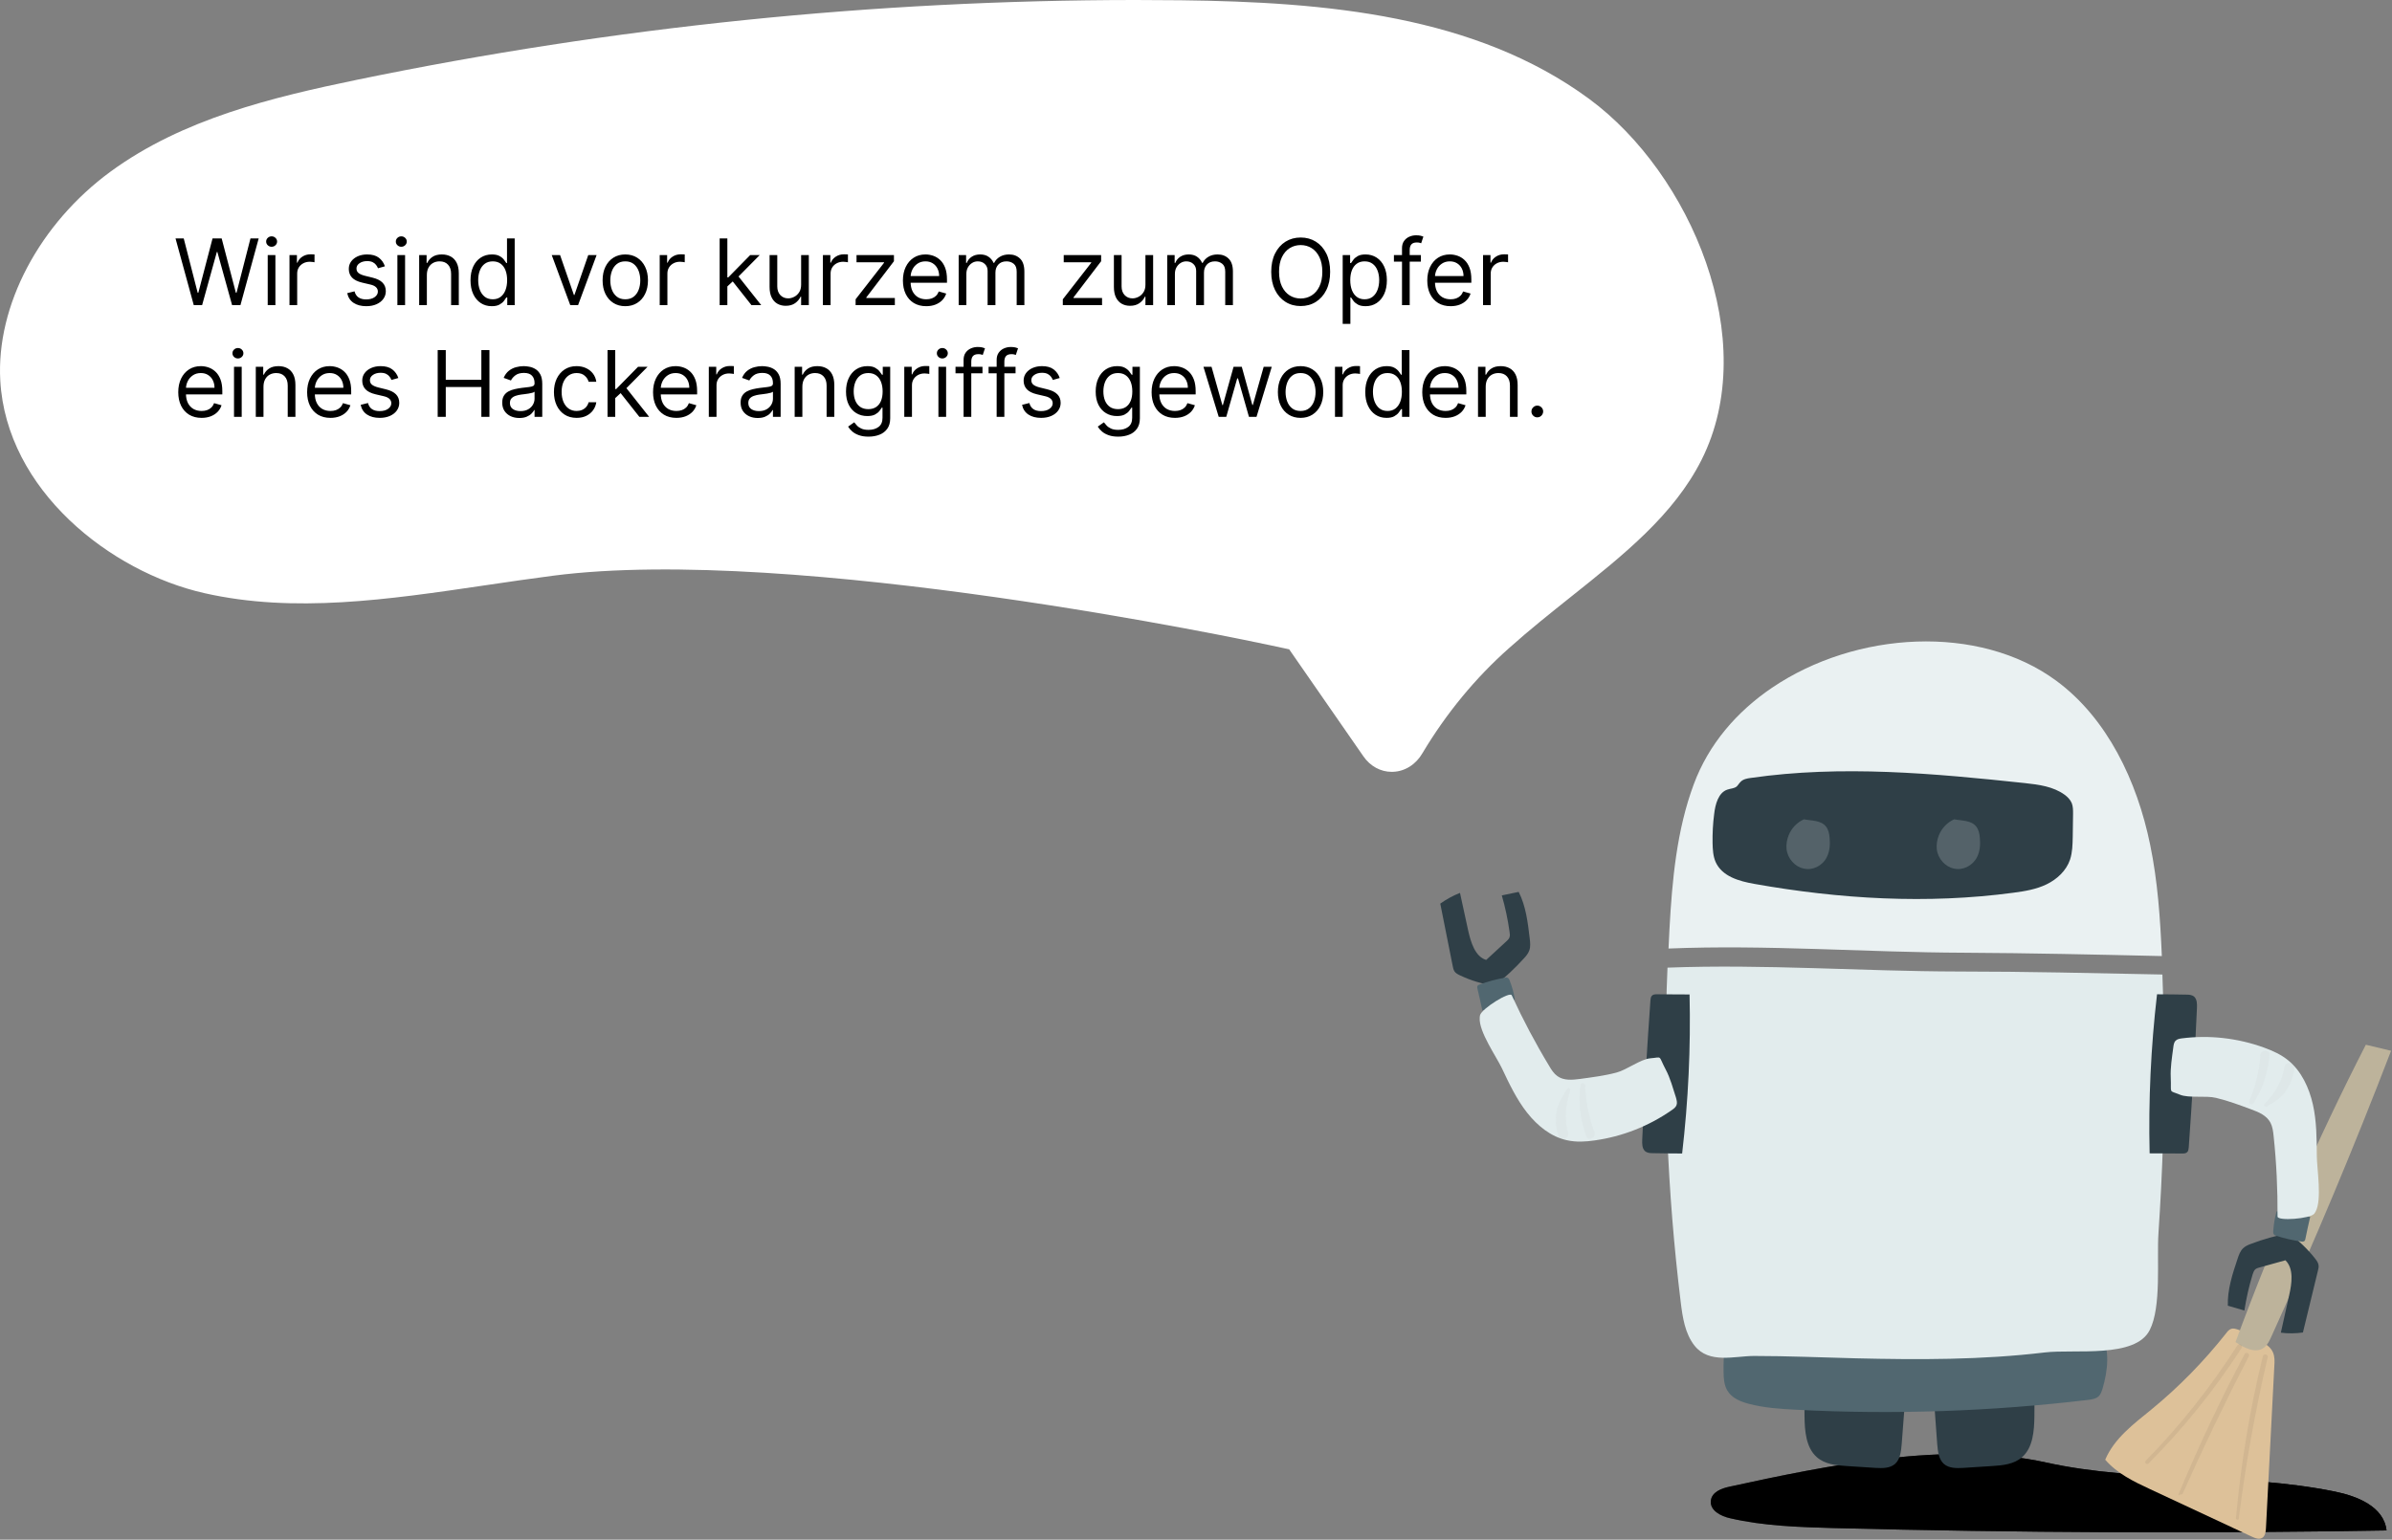 <svg width="1199" height="772" viewBox="0 0 1199 772" fill="none" xmlns="http://www.w3.org/2000/svg">
<rect x="0" y="0" width="1199" height="772" fill="#808080" stroke="none"/>
<path d="M697.596 387C697.845 387 698.094 386.994 698.346 386.983C701.281 386.864 704.147 385.952 706.7 384.325C709.254 382.698 711.418 380.404 713.01 377.638C724.934 357.669 739.566 339.908 756.379 324.997C766.558 315.881 777.194 307.405 787.478 299.207C814.013 278.066 839.001 258.155 852.872 230.643C883.116 170.652 847.5 87.092 796.619 49.619C739.549 7.59 664.483 0.997 591.865 0.133C584.318 0.044 576.767 -0 569.211 3.68211e-06C438.368 0.056 307.801 13.434 179.119 39.968C136.33 48.814 91.54 59.651 55.547 85.949C19.768 112.092 -1.979 153.261 0.142 190.835C3.24 245.687 55.132 286.673 102.385 297.389C147.424 307.594 194.212 300.697 243.746 293.393C254.682 291.782 265.988 290.115 277.169 288.666C398.685 272.928 626.961 321.438 636.618 323.511L646.2 325.566L683.376 379.173C685.048 381.617 687.202 383.595 689.668 384.952C692.135 386.31 694.848 387.011 697.596 387Z" fill="white"/>
<path d="M97.128 153L87.98 119.545H92.097L99.088 146.793H99.415L106.537 119.545H111.111L118.233 146.793H118.56L125.551 119.545H129.668L120.52 153H116.338L108.955 126.341H108.693L101.31 153H97.128ZM134.192 153V127.909H138.048V153H134.192ZM136.153 123.727C135.401 123.727 134.753 123.471 134.209 122.96C133.675 122.448 133.408 121.832 133.408 121.114C133.408 120.395 133.675 119.78 134.209 119.268C134.753 118.756 135.401 118.5 136.153 118.5C136.904 118.5 137.547 118.756 138.08 119.268C138.625 119.78 138.897 120.395 138.897 121.114C138.897 121.832 138.625 122.448 138.08 122.96C137.547 123.471 136.904 123.727 136.153 123.727ZM145.108 153V127.909H148.833V131.699H149.094C149.552 130.457 150.379 129.45 151.577 128.677C152.775 127.904 154.126 127.517 155.628 127.517C155.912 127.517 156.265 127.522 156.69 127.533C157.115 127.544 157.436 127.561 157.654 127.582V131.503C157.523 131.47 157.224 131.421 156.756 131.356C156.298 131.28 155.814 131.241 155.302 131.241C154.082 131.241 152.993 131.497 152.035 132.009C151.087 132.51 150.336 133.207 149.78 134.1C149.236 134.982 148.964 135.99 148.964 137.122V153H145.108ZM192.934 133.528L189.471 134.509C189.253 133.931 188.932 133.371 188.507 132.826C188.093 132.271 187.527 131.813 186.808 131.454C186.089 131.094 185.169 130.915 184.048 130.915C182.512 130.915 181.232 131.269 180.209 131.977C179.196 132.674 178.69 133.561 178.69 134.639C178.69 135.598 179.038 136.354 179.735 136.91C180.432 137.465 181.521 137.928 183.002 138.298L186.727 139.213C188.97 139.758 190.642 140.591 191.741 141.712C192.841 142.823 193.391 144.255 193.391 146.009C193.391 147.446 192.978 148.731 192.15 149.864C191.333 150.996 190.19 151.889 188.719 152.543C187.249 153.196 185.54 153.523 183.59 153.523C181.031 153.523 178.913 152.967 177.236 151.857C175.559 150.746 174.497 149.123 174.05 146.989L177.71 146.074C178.058 147.424 178.717 148.437 179.686 149.112C180.666 149.787 181.946 150.125 183.525 150.125C185.322 150.125 186.748 149.744 187.805 148.982C188.872 148.208 189.406 147.283 189.406 146.205C189.406 145.333 189.101 144.604 188.491 144.016C187.881 143.417 186.944 142.97 185.681 142.676L181.499 141.696C179.201 141.152 177.513 140.308 176.435 139.164C175.368 138.01 174.835 136.567 174.835 134.835C174.835 133.42 175.232 132.167 176.027 131.078C176.833 129.989 177.927 129.134 179.31 128.513C180.704 127.893 182.283 127.582 184.048 127.582C186.531 127.582 188.48 128.127 189.896 129.216C191.322 130.305 192.335 131.742 192.934 133.528ZM199.194 153V127.909H203.05V153H199.194ZM201.155 123.727C200.403 123.727 199.755 123.471 199.211 122.96C198.677 122.448 198.41 121.832 198.41 121.114C198.41 120.395 198.677 119.78 199.211 119.268C199.755 118.756 200.403 118.5 201.155 118.5C201.906 118.5 202.549 118.756 203.082 119.268C203.627 119.78 203.899 120.395 203.899 121.114C203.899 121.832 203.627 122.448 203.082 122.96C202.549 123.471 201.906 123.727 201.155 123.727ZM213.966 137.906V153H210.11V127.909H213.835V131.83H214.162C214.75 130.555 215.643 129.532 216.841 128.759C218.038 127.974 219.585 127.582 221.48 127.582C223.179 127.582 224.665 127.931 225.939 128.628C227.213 129.314 228.204 130.359 228.912 131.764C229.62 133.158 229.974 134.922 229.974 137.057V153H226.119V137.318C226.119 135.347 225.607 133.812 224.583 132.712C223.56 131.601 222.155 131.045 220.369 131.045C219.138 131.045 218.038 131.312 217.069 131.846C216.111 132.379 215.354 133.158 214.799 134.182C214.243 135.205 213.966 136.447 213.966 137.906ZM246.493 153.523C244.402 153.523 242.556 152.995 240.955 151.938C239.355 150.871 238.102 149.368 237.198 147.43C236.294 145.48 235.843 143.177 235.843 140.52C235.843 137.884 236.294 135.598 237.198 133.659C238.102 131.721 239.36 130.223 240.972 129.167C242.584 128.111 244.446 127.582 246.558 127.582C248.192 127.582 249.482 127.855 250.43 128.399C251.388 128.933 252.118 129.543 252.619 130.229C253.131 130.904 253.528 131.459 253.811 131.895H254.138V119.545H257.993V153H254.269V149.145H253.811C253.528 149.602 253.125 150.179 252.602 150.876C252.08 151.562 251.334 152.178 250.365 152.722C249.395 153.256 248.105 153.523 246.493 153.523ZM247.016 150.06C248.562 150.06 249.869 149.657 250.936 148.851C252.003 148.034 252.815 146.907 253.37 145.469C253.926 144.021 254.203 142.349 254.203 140.455C254.203 138.581 253.931 136.942 253.387 135.538C252.842 134.122 252.036 133.022 250.969 132.238C249.902 131.443 248.584 131.045 247.016 131.045C245.382 131.045 244.021 131.465 242.932 132.303C241.854 133.131 241.043 134.258 240.498 135.685C239.964 137.1 239.698 138.69 239.698 140.455C239.698 142.241 239.97 143.863 240.514 145.322C241.07 146.771 241.887 147.925 242.965 148.786C244.054 149.635 245.404 150.06 247.016 150.06ZM299.044 127.909L289.765 153H285.845L276.566 127.909H280.748L287.674 147.903H287.936L294.862 127.909H299.044ZM313.427 153.523C311.162 153.523 309.174 152.984 307.464 151.906C305.765 150.827 304.437 149.319 303.479 147.381C302.531 145.442 302.057 143.177 302.057 140.585C302.057 137.972 302.531 135.69 303.479 133.741C304.437 131.791 305.765 130.278 307.464 129.2C309.174 128.121 311.162 127.582 313.427 127.582C315.692 127.582 317.674 128.121 319.373 129.2C321.082 130.278 322.411 131.791 323.358 133.741C324.317 135.69 324.796 137.972 324.796 140.585C324.796 143.177 324.317 145.442 323.358 147.381C322.411 149.319 321.082 150.827 319.373 151.906C317.674 152.984 315.692 153.523 313.427 153.523ZM313.427 150.06C315.147 150.06 316.563 149.619 317.674 148.737C318.785 147.854 319.607 146.695 320.14 145.257C320.674 143.82 320.941 142.262 320.941 140.585C320.941 138.908 320.674 137.345 320.14 135.897C319.607 134.449 318.785 133.278 317.674 132.385C316.563 131.492 315.147 131.045 313.427 131.045C311.706 131.045 310.29 131.492 309.18 132.385C308.069 133.278 307.247 134.449 306.713 135.897C306.179 137.345 305.912 138.908 305.912 140.585C305.912 142.262 306.179 143.82 306.713 145.257C307.247 146.695 308.069 147.854 309.18 148.737C310.29 149.619 311.706 150.06 313.427 150.06ZM330.681 153V127.909H334.405V131.699H334.667C335.124 130.457 335.952 129.45 337.15 128.677C338.347 127.904 339.698 127.517 341.201 127.517C341.484 127.517 341.838 127.522 342.262 127.533C342.687 127.544 343.008 127.561 343.226 127.582V131.503C343.096 131.47 342.796 131.421 342.328 131.356C341.87 131.28 341.386 131.241 340.874 131.241C339.654 131.241 338.565 131.497 337.607 132.009C336.659 132.51 335.908 133.207 335.353 134.1C334.808 134.982 334.536 135.99 334.536 137.122V153H330.681ZM364.327 143.852L364.262 139.082H365.046L376.023 127.909H380.793L369.097 139.736H368.77L364.327 143.852ZM360.733 153V119.545H364.589V153H360.733ZM376.677 153L366.876 140.585L369.62 137.906L381.577 153H376.677ZM401.567 142.741V127.909H405.423V153H401.567V148.753H401.306C400.718 150.027 399.803 151.111 398.562 152.004C397.32 152.886 395.752 153.327 393.857 153.327C392.289 153.327 390.895 152.984 389.675 152.298C388.456 151.601 387.497 150.555 386.8 149.161C386.103 147.756 385.755 145.987 385.755 143.852V127.909H389.61V143.591C389.61 145.42 390.122 146.88 391.146 147.969C392.18 149.058 393.498 149.602 395.099 149.602C396.057 149.602 397.032 149.357 398.023 148.867C399.025 148.377 399.863 147.626 400.538 146.613C401.224 145.6 401.567 144.31 401.567 142.741ZM412.483 153V127.909H416.208V131.699H416.469C416.927 130.457 417.754 129.45 418.952 128.677C420.15 127.904 421.501 127.517 423.003 127.517C423.287 127.517 423.64 127.522 424.065 127.533C424.49 127.544 424.811 127.561 425.029 127.582V131.503C424.898 131.47 424.599 131.421 424.131 131.356C423.673 131.28 423.189 131.241 422.677 131.241C421.457 131.241 420.368 131.497 419.41 132.009C418.462 132.51 417.711 133.207 417.155 134.1C416.611 134.982 416.339 135.99 416.339 137.122V153H412.483ZM428.88 153V150.06L443.124 131.764V131.503H429.337V127.909H448.09V130.98L434.238 149.145V149.406H448.548V153H428.88ZM464.287 153.523C461.869 153.523 459.783 152.989 458.03 151.922C456.288 150.844 454.943 149.341 453.995 147.413C453.059 145.475 452.591 143.221 452.591 140.651C452.591 138.08 453.059 135.815 453.995 133.855C454.943 131.884 456.261 130.348 457.949 129.249C459.647 128.138 461.629 127.582 463.895 127.582C465.201 127.582 466.492 127.8 467.766 128.236C469.04 128.671 470.2 129.379 471.245 130.359C472.291 131.329 473.124 132.614 473.745 134.214C474.365 135.815 474.676 137.786 474.676 140.128V141.761H455.335V138.429H470.755C470.755 137.013 470.472 135.75 469.906 134.639C469.35 133.528 468.556 132.652 467.521 132.009C466.497 131.367 465.288 131.045 463.895 131.045C462.359 131.045 461.03 131.427 459.909 132.189C458.798 132.94 457.943 133.92 457.344 135.129C456.745 136.338 456.446 137.634 456.446 139.017V141.239C456.446 143.134 456.772 144.74 457.426 146.058C458.09 147.364 459.01 148.361 460.186 149.047C461.363 149.722 462.729 150.06 464.287 150.06C465.299 150.06 466.214 149.918 467.031 149.635C467.859 149.341 468.572 148.905 469.171 148.328C469.77 147.74 470.233 147.01 470.559 146.139L474.284 147.185C473.892 148.448 473.233 149.559 472.307 150.517C471.382 151.464 470.238 152.205 468.877 152.739C467.516 153.261 465.985 153.523 464.287 153.523ZM480.54 153V127.909H484.265V131.83H484.591C485.114 130.49 485.958 129.45 487.123 128.71C488.288 127.958 489.688 127.582 491.321 127.582C492.977 127.582 494.354 127.958 495.454 128.71C496.565 129.45 497.431 130.49 498.051 131.83H498.313C498.955 130.534 499.919 129.504 501.204 128.742C502.489 127.969 504.03 127.582 505.827 127.582C508.07 127.582 509.905 128.285 511.332 129.69C512.759 131.084 513.472 133.256 513.472 136.207V153H509.617V136.207C509.617 134.356 509.11 133.033 508.098 132.238C507.085 131.443 505.892 131.045 504.52 131.045C502.756 131.045 501.389 131.579 500.42 132.646C499.451 133.703 498.966 135.042 498.966 136.665V153H495.046V135.815C495.046 134.389 494.583 133.24 493.657 132.369C492.732 131.487 491.539 131.045 490.08 131.045C489.078 131.045 488.141 131.312 487.27 131.846C486.41 132.379 485.713 133.12 485.179 134.067C484.657 135.004 484.395 136.088 484.395 137.318V153H480.54ZM532.739 153V150.06L546.984 131.764V131.503H533.197V127.909H551.95V130.98L538.097 149.145V149.406H552.407V153H532.739ZM574.157 142.741V127.909H578.012V153H574.157V148.753H573.896C573.308 150.027 572.393 151.111 571.152 152.004C569.91 152.886 568.342 153.327 566.447 153.327C564.879 153.327 563.485 152.984 562.265 152.298C561.046 151.601 560.087 150.555 559.39 149.161C558.693 147.756 558.345 145.987 558.345 143.852V127.909H562.2V143.591C562.2 145.42 562.712 146.88 563.735 147.969C564.77 149.058 566.088 149.602 567.689 149.602C568.647 149.602 569.622 149.357 570.613 148.867C571.614 148.377 572.453 147.626 573.128 146.613C573.814 145.6 574.157 144.31 574.157 142.741ZM585.073 153V127.909H588.798V131.83H589.124C589.647 130.49 590.491 129.45 591.656 128.71C592.822 127.958 594.221 127.582 595.855 127.582C597.51 127.582 598.887 127.958 599.987 128.71C601.098 129.45 601.964 130.49 602.585 131.83H602.846C603.489 130.534 604.452 129.504 605.737 128.742C607.022 127.969 608.563 127.582 610.36 127.582C612.604 127.582 614.439 128.285 615.865 129.69C617.292 131.084 618.005 133.256 618.005 136.207V153H614.15V136.207C614.15 134.356 613.644 133.033 612.631 132.238C611.618 131.443 610.426 131.045 609.053 131.045C607.289 131.045 605.923 131.579 604.953 132.646C603.984 133.703 603.499 135.042 603.499 136.665V153H599.579V135.815C599.579 134.389 599.116 133.24 598.191 132.369C597.265 131.487 596.072 131.045 594.613 131.045C593.611 131.045 592.675 131.312 591.803 131.846C590.943 132.379 590.246 133.12 589.713 134.067C589.19 135.004 588.928 136.088 588.928 137.318V153H585.073ZM666.741 136.273C666.741 139.801 666.104 142.85 664.83 145.42C663.556 147.991 661.808 149.973 659.586 151.366C657.365 152.76 654.827 153.457 651.974 153.457C649.121 153.457 646.584 152.76 644.362 151.366C642.14 149.973 640.393 147.991 639.118 145.42C637.844 142.85 637.207 139.801 637.207 136.273C637.207 132.744 637.844 129.695 639.118 127.125C640.393 124.555 642.14 122.573 644.362 121.179C646.584 119.785 649.121 119.088 651.974 119.088C654.827 119.088 657.365 119.785 659.586 121.179C661.808 122.573 663.556 124.555 664.83 127.125C666.104 129.695 666.741 132.744 666.741 136.273ZM662.821 136.273C662.821 133.376 662.336 130.931 661.367 128.938C660.409 126.945 659.107 125.437 657.463 124.413C655.829 123.39 654 122.878 651.974 122.878C649.949 122.878 648.114 123.39 646.469 124.413C644.836 125.437 643.534 126.945 642.565 128.938C641.607 130.931 641.128 133.376 641.128 136.273C641.128 139.17 641.607 141.614 642.565 143.607C643.534 145.6 644.836 147.108 646.469 148.132C648.114 149.156 649.949 149.668 651.974 149.668C654 149.668 655.829 149.156 657.463 148.132C659.107 147.108 660.409 145.6 661.367 143.607C662.336 141.614 662.821 139.17 662.821 136.273ZM673.03 162.409V127.909H676.755V131.895H677.212C677.495 131.459 677.887 130.904 678.388 130.229C678.9 129.543 679.63 128.933 680.577 128.399C681.536 127.855 682.831 127.582 684.465 127.582C686.578 127.582 688.44 128.111 690.052 129.167C691.663 130.223 692.921 131.721 693.825 133.659C694.729 135.598 695.181 137.884 695.181 140.52C695.181 143.177 694.729 145.48 693.825 147.43C692.921 149.368 691.669 150.871 690.068 151.938C688.467 152.995 686.621 153.523 684.53 153.523C682.919 153.523 681.628 153.256 680.659 152.722C679.69 152.178 678.944 151.562 678.421 150.876C677.898 150.179 677.495 149.602 677.212 149.145H676.885V162.409H673.03ZM676.82 140.455C676.82 142.349 677.098 144.021 677.653 145.469C678.209 146.907 679.02 148.034 680.087 148.851C681.154 149.657 682.461 150.06 684.008 150.06C685.619 150.06 686.964 149.635 688.042 148.786C689.131 147.925 689.948 146.771 690.493 145.322C691.048 143.863 691.326 142.241 691.326 140.455C691.326 138.69 691.054 137.1 690.509 135.685C689.975 134.258 689.164 133.131 688.075 132.303C686.997 131.465 685.641 131.045 684.008 131.045C682.439 131.045 681.122 131.443 680.055 132.238C678.987 133.022 678.181 134.122 677.637 135.538C677.092 136.942 676.82 138.581 676.82 140.455ZM712.235 127.909V131.176H698.709V127.909H712.235ZM702.76 153V124.446C702.76 123.009 703.098 121.811 703.773 120.852C704.448 119.894 705.325 119.175 706.403 118.696C707.481 118.217 708.619 117.977 709.817 117.977C710.765 117.977 711.538 118.054 712.137 118.206C712.736 118.358 713.182 118.5 713.476 118.631L712.366 121.963C712.17 121.898 711.897 121.816 711.549 121.718C711.211 121.62 710.765 121.571 710.209 121.571C708.935 121.571 708.015 121.892 707.449 122.535C706.893 123.177 706.616 124.119 706.616 125.361V153H702.76ZM727.124 153.523C724.707 153.523 722.621 152.989 720.868 151.922C719.126 150.844 717.781 149.341 716.833 147.413C715.897 145.475 715.428 143.221 715.428 140.651C715.428 138.08 715.897 135.815 716.833 133.855C717.781 131.884 719.098 130.348 720.786 129.249C722.485 128.138 724.467 127.582 726.732 127.582C728.039 127.582 729.33 127.8 730.604 128.236C731.878 128.671 733.038 129.379 734.083 130.359C735.129 131.329 735.962 132.614 736.583 134.214C737.203 135.815 737.514 137.786 737.514 140.128V141.761H718.173V138.429H733.593C733.593 137.013 733.31 135.75 732.744 134.639C732.188 133.528 731.393 132.652 730.359 132.009C729.335 131.367 728.126 131.045 726.732 131.045C725.197 131.045 723.868 131.427 722.747 132.189C721.636 132.94 720.781 133.92 720.182 135.129C719.583 136.338 719.284 137.634 719.284 139.017V141.239C719.284 143.134 719.61 144.74 720.264 146.058C720.928 147.364 721.848 148.361 723.024 149.047C724.2 149.722 725.567 150.06 727.124 150.06C728.137 150.06 729.052 149.918 729.869 149.635C730.696 149.341 731.41 148.905 732.009 148.328C732.608 147.74 733.07 147.01 733.397 146.139L737.122 147.185C736.73 148.448 736.071 149.559 735.145 150.517C734.219 151.464 733.076 152.205 731.715 152.739C730.353 153.261 728.823 153.523 727.124 153.523ZM743.378 153V127.909H747.102V131.699H747.364C747.821 130.457 748.649 129.45 749.847 128.677C751.045 127.904 752.395 127.517 753.898 127.517C754.181 127.517 754.535 127.522 754.96 127.533C755.384 127.544 755.706 127.561 755.923 127.582V131.503C755.793 131.47 755.493 131.421 755.025 131.356C754.568 131.28 754.083 131.241 753.571 131.241C752.352 131.241 751.262 131.497 750.304 132.009C749.357 132.51 748.605 133.207 748.05 134.1C747.505 134.982 747.233 135.99 747.233 137.122V153H743.378ZM101.048 209.523C98.631 209.523 96.545 208.989 94.792 207.922C93.049 206.844 91.704 205.341 90.757 203.413C89.82 201.475 89.352 199.221 89.352 196.651C89.352 194.08 89.82 191.815 90.757 189.855C91.704 187.884 93.022 186.348 94.71 185.249C96.409 184.138 98.391 183.582 100.656 183.582C101.963 183.582 103.254 183.8 104.528 184.236C105.802 184.671 106.962 185.379 108.007 186.359C109.053 187.329 109.886 188.614 110.506 190.214C111.127 191.815 111.438 193.786 111.438 196.128V197.761H92.097V194.429H107.517C107.517 193.013 107.234 191.75 106.668 190.639C106.112 189.528 105.317 188.652 104.283 188.009C103.259 187.367 102.05 187.045 100.656 187.045C99.121 187.045 97.792 187.427 96.671 188.189C95.56 188.94 94.705 189.92 94.106 191.129C93.507 192.338 93.207 193.634 93.207 195.017V197.239C93.207 199.134 93.534 200.74 94.188 202.058C94.852 203.364 95.772 204.361 96.948 205.047C98.124 205.722 99.491 206.06 101.048 206.06C102.061 206.06 102.976 205.918 103.793 205.635C104.62 205.341 105.334 204.905 105.933 204.328C106.531 203.74 106.994 203.01 107.321 202.139L111.045 203.185C110.653 204.448 109.995 205.559 109.069 206.517C108.143 207.464 107 208.205 105.638 208.739C104.277 209.261 102.747 209.523 101.048 209.523ZM117.302 209V183.909H121.157V209H117.302ZM119.262 179.727C118.511 179.727 117.863 179.471 117.318 178.96C116.785 178.448 116.518 177.832 116.518 177.114C116.518 176.395 116.785 175.78 117.318 175.268C117.863 174.756 118.511 174.5 119.262 174.5C120.013 174.5 120.656 174.756 121.19 175.268C121.734 175.78 122.006 176.395 122.006 177.114C122.006 177.832 121.734 178.448 121.19 178.96C120.656 179.471 120.013 179.727 119.262 179.727ZM132.073 193.906V209H128.218V183.909H131.942V187.83H132.269C132.857 186.555 133.75 185.532 134.948 184.759C136.146 183.974 137.692 183.582 139.587 183.582C141.286 183.582 142.773 183.931 144.047 184.628C145.321 185.314 146.312 186.359 147.02 187.764C147.728 189.158 148.081 190.922 148.081 193.057V209H144.226V193.318C144.226 191.347 143.715 189.812 142.691 188.712C141.667 187.601 140.262 187.045 138.476 187.045C137.246 187.045 136.146 187.312 135.177 187.846C134.218 188.379 133.461 189.158 132.906 190.182C132.351 191.205 132.073 192.447 132.073 193.906ZM165.646 209.523C163.228 209.523 161.143 208.989 159.39 207.922C157.647 206.844 156.302 205.341 155.355 203.413C154.418 201.475 153.95 199.221 153.95 196.651C153.95 194.08 154.418 191.815 155.355 189.855C156.302 187.884 157.62 186.348 159.308 185.249C161.007 184.138 162.989 183.582 165.254 183.582C166.561 183.582 167.851 183.8 169.125 184.236C170.4 184.671 171.559 185.379 172.605 186.359C173.65 187.329 174.483 188.614 175.104 190.214C175.725 191.815 176.035 193.786 176.035 196.128V197.761H156.694V194.429H172.115C172.115 193.013 171.832 191.75 171.265 190.639C170.71 189.528 169.915 188.652 168.88 188.009C167.857 187.367 166.648 187.045 165.254 187.045C163.718 187.045 162.39 187.427 161.268 188.189C160.157 188.94 159.302 189.92 158.703 191.129C158.105 192.338 157.805 193.634 157.805 195.017V197.239C157.805 199.134 158.132 200.74 158.785 202.058C159.449 203.364 160.37 204.361 161.546 205.047C162.722 205.722 164.089 206.06 165.646 206.06C166.659 206.06 167.574 205.918 168.39 205.635C169.218 205.341 169.931 204.905 170.53 204.328C171.129 203.74 171.592 203.01 171.919 202.139L175.643 203.185C175.251 204.448 174.592 205.559 173.667 206.517C172.741 207.464 171.597 208.205 170.236 208.739C168.875 209.261 167.345 209.523 165.646 209.523ZM199.672 189.528L196.209 190.509C195.991 189.931 195.67 189.371 195.245 188.826C194.832 188.271 194.265 187.813 193.547 187.454C192.828 187.094 191.908 186.915 190.786 186.915C189.25 186.915 187.971 187.269 186.947 187.977C185.934 188.674 185.428 189.561 185.428 190.639C185.428 191.598 185.776 192.354 186.473 192.91C187.17 193.465 188.259 193.928 189.74 194.298L193.465 195.213C195.708 195.758 197.38 196.591 198.48 197.712C199.58 198.823 200.13 200.255 200.13 202.009C200.13 203.446 199.716 204.731 198.888 205.864C198.071 206.996 196.928 207.889 195.458 208.543C193.988 209.196 192.278 209.523 190.328 209.523C187.769 209.523 185.651 208.967 183.974 207.857C182.297 206.746 181.235 205.123 180.789 202.989L184.448 202.074C184.796 203.424 185.455 204.437 186.424 205.112C187.404 205.787 188.684 206.125 190.263 206.125C192.06 206.125 193.487 205.744 194.543 204.982C195.61 204.208 196.144 203.283 196.144 202.205C196.144 201.333 195.839 200.604 195.229 200.016C194.619 199.417 193.683 198.97 192.419 198.676L188.238 197.696C185.94 197.152 184.252 196.308 183.174 195.164C182.106 194.01 181.573 192.567 181.573 190.835C181.573 189.42 181.97 188.167 182.765 187.078C183.571 185.989 184.666 185.134 186.049 184.513C187.443 183.893 189.022 183.582 190.786 183.582C193.269 183.582 195.218 184.127 196.634 185.216C198.06 186.305 199.073 187.742 199.672 189.528ZM219.393 209V175.545H223.444V190.443H241.282V175.545H245.333V209H241.282V194.037H223.444V209H219.393ZM260.305 209.588C258.715 209.588 257.272 209.289 255.976 208.69C254.68 208.08 253.651 207.203 252.888 206.06C252.126 204.905 251.745 203.511 251.745 201.878C251.745 200.44 252.028 199.275 252.594 198.382C253.161 197.478 253.917 196.77 254.865 196.259C255.812 195.747 256.858 195.366 258.001 195.115C259.156 194.854 260.315 194.647 261.481 194.494C263.005 194.298 264.241 194.151 265.189 194.053C266.147 193.944 266.844 193.765 267.28 193.514C267.726 193.264 267.949 192.828 267.949 192.207V192.077C267.949 190.465 267.508 189.213 266.626 188.32C265.755 187.427 264.432 186.98 262.657 186.98C260.816 186.98 259.373 187.383 258.328 188.189C257.282 188.995 256.547 189.855 256.123 190.77L252.464 189.463C253.117 187.938 253.988 186.751 255.077 185.902C256.177 185.042 257.375 184.443 258.671 184.105C259.978 183.757 261.263 183.582 262.526 183.582C263.332 183.582 264.258 183.68 265.303 183.876C266.359 184.062 267.378 184.448 268.358 185.036C269.349 185.624 270.171 186.512 270.824 187.699C271.478 188.886 271.805 190.476 271.805 192.469V209H267.949V205.602H267.753C267.492 206.147 267.056 206.729 266.447 207.35C265.837 207.971 265.025 208.499 264.013 208.935C263 209.37 261.764 209.588 260.305 209.588ZM260.893 206.125C262.417 206.125 263.702 205.826 264.748 205.227C265.804 204.628 266.599 203.854 267.133 202.907C267.677 201.96 267.949 200.963 267.949 199.918V196.389C267.786 196.585 267.427 196.765 266.871 196.928C266.327 197.081 265.695 197.217 264.976 197.337C264.269 197.446 263.577 197.544 262.902 197.631C262.238 197.707 261.698 197.772 261.285 197.827C260.283 197.957 259.346 198.17 258.475 198.464C257.615 198.747 256.918 199.177 256.384 199.754C255.861 200.321 255.6 201.094 255.6 202.074C255.6 203.413 256.095 204.426 257.086 205.112C258.088 205.787 259.357 206.125 260.893 206.125ZM289.034 209.523C286.682 209.523 284.656 208.967 282.957 207.857C281.259 206.746 279.952 205.216 279.037 203.266C278.122 201.317 277.665 199.09 277.665 196.585C277.665 194.037 278.133 191.788 279.07 189.839C280.017 187.879 281.335 186.348 283.023 185.249C284.722 184.138 286.704 183.582 288.969 183.582C290.733 183.582 292.323 183.909 293.739 184.562C295.154 185.216 296.314 186.131 297.218 187.307C298.122 188.483 298.683 189.855 298.901 191.423H295.045C294.751 190.28 294.098 189.267 293.085 188.385C292.083 187.492 290.733 187.045 289.034 187.045C287.531 187.045 286.214 187.437 285.081 188.222C283.959 188.995 283.083 190.089 282.451 191.505C281.83 192.91 281.52 194.56 281.52 196.455C281.52 198.393 281.825 200.081 282.435 201.518C283.055 202.956 283.927 204.072 285.048 204.867C286.181 205.662 287.509 206.06 289.034 206.06C290.036 206.06 290.945 205.885 291.762 205.537C292.579 205.188 293.27 204.688 293.837 204.034C294.403 203.381 294.806 202.597 295.045 201.682H298.901C298.683 203.163 298.144 204.497 297.283 205.684C296.434 206.86 295.307 207.797 293.902 208.494C292.508 209.18 290.885 209.523 289.034 209.523ZM308.13 199.852L308.065 195.082H308.849L319.826 183.909H324.596L312.9 195.736H312.573L308.13 199.852ZM304.536 209V175.545H308.391V209H304.536ZM320.479 209L310.678 196.585L313.423 193.906L325.38 209H320.479ZM339.044 209.523C336.627 209.523 334.541 208.989 332.788 207.922C331.046 206.844 329.701 205.341 328.753 203.413C327.817 201.475 327.348 199.221 327.348 196.651C327.348 194.08 327.817 191.815 328.753 189.855C329.701 187.884 331.018 186.348 332.706 185.249C334.405 184.138 336.387 183.582 338.652 183.582C339.959 183.582 341.25 183.8 342.524 184.236C343.798 184.671 344.958 185.379 346.003 186.359C347.049 187.329 347.882 188.614 348.502 190.214C349.123 191.815 349.434 193.786 349.434 196.128V197.761H330.093V194.429H345.513C345.513 193.013 345.23 191.75 344.664 190.639C344.108 189.528 343.313 188.652 342.279 188.009C341.255 187.367 340.046 187.045 338.652 187.045C337.117 187.045 335.788 187.427 334.667 188.189C333.556 188.94 332.701 189.92 332.102 191.129C331.503 192.338 331.203 193.634 331.203 195.017V197.239C331.203 199.134 331.53 200.74 332.184 202.058C332.848 203.364 333.768 204.361 334.944 205.047C336.12 205.722 337.487 206.06 339.044 206.06C340.057 206.06 340.972 205.918 341.789 205.635C342.616 205.341 343.33 204.905 343.929 204.328C344.528 203.74 344.99 203.01 345.317 202.139L349.042 203.185C348.65 204.448 347.991 205.559 347.065 206.517C346.139 207.464 344.996 208.205 343.635 208.739C342.273 209.261 340.743 209.523 339.044 209.523ZM355.298 209V183.909H359.022V187.699H359.284C359.741 186.457 360.569 185.45 361.767 184.677C362.965 183.904 364.315 183.517 365.818 183.517C366.101 183.517 366.455 183.522 366.88 183.533C367.304 183.544 367.626 183.561 367.843 183.582V187.503C367.713 187.47 367.413 187.421 366.945 187.356C366.488 187.28 366.003 187.241 365.491 187.241C364.271 187.241 363.182 187.497 362.224 188.009C361.277 188.51 360.525 189.207 359.97 190.1C359.425 190.982 359.153 191.99 359.153 193.122V209H355.298ZM379.797 209.588C378.207 209.588 376.764 209.289 375.468 208.69C374.172 208.08 373.143 207.203 372.381 206.06C371.618 204.905 371.237 203.511 371.237 201.878C371.237 200.44 371.52 199.275 372.086 198.382C372.653 197.478 373.41 196.77 374.357 196.259C375.305 195.747 376.35 195.366 377.493 195.115C378.648 194.854 379.808 194.647 380.973 194.494C382.497 194.298 383.733 194.151 384.681 194.053C385.639 193.944 386.336 193.765 386.772 193.514C387.218 193.264 387.442 192.828 387.442 192.207V192.077C387.442 190.465 387.001 189.213 386.118 188.32C385.247 187.427 383.924 186.98 382.149 186.98C380.309 186.98 378.866 187.383 377.82 188.189C376.775 188.995 376.04 189.855 375.615 190.77L371.956 189.463C372.609 187.938 373.48 186.751 374.569 185.902C375.669 185.042 376.867 184.443 378.163 184.105C379.47 183.757 380.755 183.582 382.018 183.582C382.824 183.582 383.75 183.68 384.795 183.876C385.852 184.062 386.87 184.448 387.85 185.036C388.841 185.624 389.663 186.512 390.317 187.699C390.97 188.886 391.297 190.476 391.297 192.469V209H387.442V205.602H387.246C386.984 206.147 386.549 206.729 385.939 207.35C385.329 207.971 384.518 208.499 383.505 208.935C382.492 209.37 381.256 209.588 379.797 209.588ZM380.385 206.125C381.909 206.125 383.194 205.826 384.24 205.227C385.296 204.628 386.091 203.854 386.625 202.907C387.169 201.96 387.442 200.963 387.442 199.918V196.389C387.278 196.585 386.919 196.765 386.363 196.928C385.819 197.081 385.187 197.217 384.469 197.337C383.761 197.446 383.069 197.544 382.394 197.631C381.73 197.707 381.191 197.772 380.777 197.827C379.775 197.957 378.838 198.17 377.967 198.464C377.107 198.747 376.41 199.177 375.876 199.754C375.354 200.321 375.092 201.094 375.092 202.074C375.092 203.413 375.588 204.426 376.579 205.112C377.581 205.787 378.849 206.125 380.385 206.125ZM402.188 193.906V209H398.333V183.909H402.058V187.83H402.384C402.972 186.555 403.865 185.532 405.063 184.759C406.261 183.974 407.808 183.582 409.702 183.582C411.401 183.582 412.888 183.931 414.162 184.628C415.436 185.314 416.427 186.359 417.135 187.764C417.843 189.158 418.197 190.922 418.197 193.057V209H414.342V193.318C414.342 191.347 413.83 189.812 412.806 188.712C411.782 187.601 410.378 187.045 408.592 187.045C407.361 187.045 406.261 187.312 405.292 187.846C404.334 188.379 403.577 189.158 403.021 190.182C402.466 191.205 402.188 192.447 402.188 193.906ZM435.369 218.932C433.507 218.932 431.906 218.692 430.567 218.213C429.227 217.745 428.111 217.124 427.218 216.351C426.336 215.589 425.633 214.772 425.111 213.901L428.182 211.744C428.53 212.202 428.971 212.724 429.505 213.312C430.038 213.911 430.768 214.429 431.694 214.864C432.63 215.311 433.855 215.534 435.369 215.534C437.395 215.534 439.066 215.044 440.384 214.064C441.702 213.084 442.361 211.548 442.361 209.457V204.361H442.034C441.751 204.818 441.348 205.384 440.825 206.06C440.313 206.724 439.573 207.317 438.604 207.84C437.645 208.352 436.349 208.608 434.716 208.608C432.69 208.608 430.872 208.129 429.26 207.17C427.659 206.212 426.39 204.818 425.454 202.989C424.528 201.159 424.065 198.937 424.065 196.324C424.065 193.754 424.517 191.516 425.421 189.61C426.325 187.693 427.583 186.212 429.194 185.167C430.806 184.111 432.668 183.582 434.781 183.582C436.415 183.582 437.711 183.855 438.669 184.399C439.638 184.933 440.379 185.543 440.89 186.229C441.413 186.904 441.816 187.459 442.099 187.895H442.491V183.909H446.216V209.719C446.216 211.875 445.726 213.628 444.746 214.979C443.776 216.34 442.47 217.336 440.825 217.968C439.192 218.611 437.373 218.932 435.369 218.932ZM435.238 205.145C436.785 205.145 438.092 204.791 439.159 204.083C440.226 203.375 441.037 202.357 441.593 201.028C442.148 199.7 442.426 198.11 442.426 196.259C442.426 194.451 442.154 192.855 441.609 191.472C441.065 190.089 440.259 189.006 439.192 188.222C438.124 187.437 436.807 187.045 435.238 187.045C433.605 187.045 432.244 187.459 431.155 188.287C430.077 189.115 429.265 190.225 428.721 191.619C428.187 193.013 427.92 194.56 427.92 196.259C427.92 198.001 428.193 199.542 428.737 200.881C429.292 202.21 430.109 203.255 431.187 204.018C432.276 204.769 433.627 205.145 435.238 205.145ZM453.273 209V183.909H456.997V187.699H457.258C457.716 186.457 458.543 185.45 459.741 184.677C460.939 183.904 462.29 183.517 463.792 183.517C464.076 183.517 464.43 183.522 464.854 183.533C465.279 183.544 465.6 183.561 465.818 183.582V187.503C465.687 187.47 465.388 187.421 464.92 187.356C464.462 187.28 463.978 187.241 463.466 187.241C462.246 187.241 461.157 187.497 460.199 188.009C459.251 188.51 458.5 189.207 457.944 190.1C457.4 190.982 457.128 191.99 457.128 193.122V209H453.273ZM470.388 209V183.909H474.243V209H470.388ZM472.348 179.727C471.597 179.727 470.949 179.471 470.404 178.96C469.871 178.448 469.604 177.832 469.604 177.114C469.604 176.395 469.871 175.78 470.404 175.268C470.949 174.756 471.597 174.5 472.348 174.5C473.099 174.5 473.742 174.756 474.276 175.268C474.82 175.78 475.092 176.395 475.092 177.114C475.092 177.832 474.82 178.448 474.276 178.96C473.742 179.471 473.099 179.727 472.348 179.727ZM492.477 183.909V187.176H478.952V183.909H492.477ZM483.003 209V180.446C483.003 179.009 483.34 177.811 484.015 176.852C484.691 175.894 485.567 175.175 486.645 174.696C487.724 174.217 488.862 173.977 490.059 173.977C491.007 173.977 491.78 174.054 492.379 174.206C492.978 174.358 493.425 174.5 493.719 174.631L492.608 177.963C492.412 177.898 492.14 177.816 491.791 177.718C491.453 177.62 491.007 177.571 490.452 177.571C489.177 177.571 488.257 177.892 487.691 178.535C487.135 179.177 486.858 180.119 486.858 181.361V209H483.003ZM509.053 183.909V187.176H495.528V183.909H509.053ZM499.579 209V180.446C499.579 179.009 499.916 177.811 500.592 176.852C501.267 175.894 502.143 175.175 503.222 174.696C504.3 174.217 505.438 173.977 506.636 173.977C507.583 173.977 508.356 174.054 508.955 174.206C509.554 174.358 510.001 174.5 510.295 174.631L509.184 177.963C508.988 177.898 508.716 177.816 508.367 177.718C508.03 177.62 507.583 177.571 507.028 177.571C505.754 177.571 504.833 177.892 504.267 178.535C503.712 179.177 503.434 180.119 503.434 181.361V209H499.579ZM531.196 189.528L527.733 190.509C527.515 189.931 527.194 189.371 526.769 188.826C526.355 188.271 525.789 187.813 525.07 187.454C524.351 187.094 523.431 186.915 522.309 186.915C520.774 186.915 519.494 187.269 518.471 187.977C517.458 188.674 516.951 189.561 516.951 190.639C516.951 191.598 517.3 192.354 517.997 192.91C518.694 193.465 519.783 193.928 521.264 194.298L524.988 195.213C527.232 195.758 528.903 196.591 530.003 197.712C531.103 198.823 531.653 200.255 531.653 202.009C531.653 203.446 531.239 204.731 530.412 205.864C529.595 206.996 528.451 207.889 526.981 208.543C525.511 209.196 523.801 209.523 521.852 209.523C519.293 209.523 517.175 208.967 515.498 207.857C513.82 206.746 512.759 205.123 512.312 202.989L515.971 202.074C516.32 203.424 516.979 204.437 517.948 205.112C518.928 205.787 520.208 206.125 521.787 206.125C523.583 206.125 525.01 205.744 526.066 204.982C527.134 204.208 527.667 203.283 527.667 202.205C527.667 201.333 527.362 200.604 526.752 200.016C526.143 199.417 525.206 198.97 523.943 198.676L519.761 197.696C517.463 197.152 515.775 196.308 514.697 195.164C513.63 194.01 513.096 192.567 513.096 190.835C513.096 189.42 513.494 188.167 514.289 187.078C515.095 185.989 516.189 185.134 517.572 184.513C518.966 183.893 520.545 183.582 522.309 183.582C524.792 183.582 526.742 184.127 528.157 185.216C529.584 186.305 530.597 187.742 531.196 189.528ZM560.521 218.932C558.659 218.932 557.058 218.692 555.719 218.213C554.379 217.745 553.263 217.124 552.37 216.351C551.488 215.589 550.786 214.772 550.263 213.901L553.334 211.744C553.682 212.202 554.124 212.724 554.657 213.312C555.191 213.911 555.92 214.429 556.846 214.864C557.783 215.311 559.008 215.534 560.521 215.534C562.547 215.534 564.219 215.044 565.536 214.064C566.854 213.084 567.513 211.548 567.513 209.457V204.361H567.186C566.903 204.818 566.5 205.384 565.977 206.06C565.466 206.724 564.725 207.317 563.756 207.84C562.798 208.352 561.502 208.608 559.868 208.608C557.843 208.608 556.024 208.129 554.412 207.17C552.811 206.212 551.543 204.818 550.606 202.989C549.68 201.159 549.218 198.937 549.218 196.324C549.218 193.754 549.669 191.516 550.573 189.61C551.477 187.693 552.735 186.212 554.347 185.167C555.959 184.111 557.821 183.582 559.933 183.582C561.567 183.582 562.863 183.855 563.821 184.399C564.79 184.933 565.531 185.543 566.043 186.229C566.566 186.904 566.968 187.459 567.252 187.895H567.644V183.909H571.368V209.719C571.368 211.875 570.878 213.628 569.898 214.979C568.929 216.34 567.622 217.336 565.977 217.968C564.344 218.611 562.525 218.932 560.521 218.932ZM560.391 205.145C561.937 205.145 563.244 204.791 564.311 204.083C565.378 203.375 566.19 202.357 566.745 201.028C567.301 199.7 567.578 198.11 567.578 196.259C567.578 194.451 567.306 192.855 566.762 191.472C566.217 190.089 565.411 189.006 564.344 188.222C563.277 187.437 561.959 187.045 560.391 187.045C558.757 187.045 557.396 187.459 556.307 188.287C555.229 189.115 554.418 190.225 553.873 191.619C553.339 193.013 553.073 194.56 553.073 196.259C553.073 198.001 553.345 199.542 553.889 200.881C554.445 202.21 555.262 203.255 556.34 204.018C557.429 204.769 558.779 205.145 560.391 205.145ZM588.945 209.523C586.527 209.523 584.442 208.989 582.688 207.922C580.946 206.844 579.601 205.341 578.654 203.413C577.717 201.475 577.249 199.221 577.249 196.651C577.249 194.08 577.717 191.815 578.654 189.855C579.601 187.884 580.919 186.348 582.607 185.249C584.306 184.138 586.288 183.582 588.553 183.582C589.86 183.582 591.15 183.8 592.424 184.236C593.698 184.671 594.858 185.379 595.904 186.359C596.949 187.329 597.782 188.614 598.403 190.214C599.024 191.815 599.334 193.786 599.334 196.128V197.761H579.993V194.429H595.414C595.414 193.013 595.13 191.75 594.564 190.639C594.009 189.528 593.214 188.652 592.179 188.009C591.155 187.367 589.947 187.045 588.553 187.045C587.017 187.045 585.689 187.427 584.567 188.189C583.456 188.94 582.601 189.92 582.002 191.129C581.403 192.338 581.104 193.634 581.104 195.017V197.239C581.104 199.134 581.431 200.74 582.084 202.058C582.748 203.364 583.669 204.361 584.845 205.047C586.021 205.722 587.387 206.06 588.945 206.06C589.958 206.06 590.872 205.918 591.689 205.635C592.517 205.341 593.23 204.905 593.829 204.328C594.428 203.74 594.891 203.01 595.218 202.139L598.942 203.185C598.55 204.448 597.891 205.559 596.965 206.517C596.04 207.464 594.896 208.205 593.535 208.739C592.174 209.261 590.644 209.523 588.945 209.523ZM610.883 209L603.238 183.909H607.289L612.713 203.119H612.974L618.332 183.909H622.448L627.741 203.054H628.002L633.426 183.909H637.477L629.832 209H626.042L620.553 189.724H620.161L614.673 209H610.883ZM651.913 209.523C649.648 209.523 647.66 208.984 645.951 207.906C644.252 206.827 642.923 205.319 641.965 203.381C641.017 201.442 640.544 199.177 640.544 196.585C640.544 193.972 641.017 191.69 641.965 189.741C642.923 187.791 644.252 186.278 645.951 185.2C647.66 184.121 649.648 183.582 651.913 183.582C654.178 183.582 656.16 184.121 657.859 185.2C659.569 186.278 660.897 187.791 661.845 189.741C662.803 191.69 663.282 193.972 663.282 196.585C663.282 199.177 662.803 201.442 661.845 203.381C660.897 205.319 659.569 206.827 657.859 207.906C656.16 208.984 654.178 209.523 651.913 209.523ZM651.913 206.06C653.634 206.06 655.049 205.619 656.16 204.737C657.271 203.854 658.093 202.695 658.627 201.257C659.16 199.82 659.427 198.262 659.427 196.585C659.427 194.908 659.16 193.345 658.627 191.897C658.093 190.449 657.271 189.278 656.16 188.385C655.049 187.492 653.634 187.045 651.913 187.045C650.192 187.045 648.777 187.492 647.666 188.385C646.555 189.278 645.733 190.449 645.199 191.897C644.666 193.345 644.399 194.908 644.399 196.585C644.399 198.262 644.666 199.82 645.199 201.257C645.733 202.695 646.555 203.854 647.666 204.737C648.777 205.619 650.192 206.06 651.913 206.06ZM669.167 209V183.909H672.892V187.699H673.153C673.61 186.457 674.438 185.45 675.636 184.677C676.834 183.904 678.184 183.517 679.687 183.517C679.97 183.517 680.324 183.522 680.749 183.533C681.173 183.544 681.495 183.561 681.713 183.582V187.503C681.582 187.47 681.282 187.421 680.814 187.356C680.357 187.28 679.872 187.241 679.36 187.241C678.141 187.241 677.052 187.497 676.093 188.009C675.146 188.51 674.394 189.207 673.839 190.1C673.294 190.982 673.022 191.99 673.022 193.122V209H669.167ZM694.993 209.523C692.902 209.523 691.056 208.995 689.455 207.938C687.855 206.871 686.602 205.368 685.698 203.43C684.794 201.48 684.343 199.177 684.343 196.52C684.343 193.884 684.794 191.598 685.698 189.659C686.602 187.721 687.86 186.223 689.472 185.167C691.084 184.111 692.946 183.582 695.058 183.582C696.692 183.582 697.982 183.855 698.93 184.399C699.888 184.933 700.618 185.543 701.119 186.229C701.631 186.904 702.028 187.459 702.311 187.895H702.638V175.545H706.493V209H702.769V205.145H702.311C702.028 205.602 701.625 206.179 701.102 206.876C700.58 207.562 699.834 208.178 698.865 208.722C697.895 209.256 696.605 209.523 694.993 209.523ZM695.516 206.06C697.062 206.06 698.369 205.657 699.436 204.851C700.503 204.034 701.315 202.907 701.87 201.469C702.426 200.021 702.703 198.349 702.703 196.455C702.703 194.581 702.431 192.942 701.887 191.538C701.342 190.122 700.536 189.022 699.469 188.238C698.402 187.443 697.084 187.045 695.516 187.045C693.882 187.045 692.521 187.465 691.432 188.303C690.354 189.131 689.543 190.258 688.998 191.685C688.464 193.1 688.198 194.69 688.198 196.455C688.198 198.241 688.47 199.863 689.014 201.322C689.57 202.771 690.387 203.925 691.465 204.786C692.554 205.635 693.904 206.06 695.516 206.06ZM724.609 209.523C722.191 209.523 720.106 208.989 718.352 207.922C716.61 206.844 715.265 205.341 714.318 203.413C713.381 201.475 712.913 199.221 712.913 196.651C712.913 194.08 713.381 191.815 714.318 189.855C715.265 187.884 716.583 186.348 718.271 185.249C719.97 184.138 721.952 183.582 724.217 183.582C725.524 183.582 726.814 183.8 728.088 184.236C729.362 184.671 730.522 185.379 731.568 186.359C732.613 187.329 733.446 188.614 734.067 190.214C734.688 191.815 734.998 193.786 734.998 196.128V197.761H715.657V194.429H731.078C731.078 193.013 730.794 191.75 730.228 190.639C729.673 189.528 728.878 188.652 727.843 188.009C726.82 187.367 725.611 187.045 724.217 187.045C722.681 187.045 721.353 187.427 720.231 188.189C719.12 188.94 718.265 189.92 717.666 191.129C717.067 192.338 716.768 193.634 716.768 195.017V197.239C716.768 199.134 717.095 200.74 717.748 202.058C718.412 203.364 719.333 204.361 720.509 205.047C721.685 205.722 723.052 206.06 724.609 206.06C725.622 206.06 726.536 205.918 727.353 205.635C728.181 205.341 728.894 204.905 729.493 204.328C730.092 203.74 730.555 203.01 730.882 202.139L734.606 203.185C734.214 204.448 733.555 205.559 732.629 206.517C731.704 207.464 730.56 208.205 729.199 208.739C727.838 209.261 726.308 209.523 724.609 209.523ZM744.718 193.906V209H740.862V183.909H744.587V187.83H744.914C745.502 186.555 746.395 185.532 747.593 184.759C748.79 183.974 750.337 183.582 752.232 183.582C753.931 183.582 755.417 183.931 756.691 184.628C757.965 185.314 758.956 186.359 759.664 187.764C760.372 189.158 760.726 190.922 760.726 193.057V209H756.871V193.318C756.871 191.347 756.359 189.812 755.335 188.712C754.312 187.601 752.907 187.045 751.121 187.045C749.89 187.045 748.79 187.312 747.821 187.846C746.863 188.379 746.106 189.158 745.551 190.182C744.995 191.205 744.718 192.447 744.718 193.906ZM770.58 209.261C769.774 209.261 769.083 208.973 768.506 208.396C767.929 207.818 767.64 207.127 767.64 206.321C767.64 205.515 767.929 204.824 768.506 204.246C769.083 203.669 769.774 203.381 770.58 203.381C771.386 203.381 772.078 203.669 772.655 204.246C773.232 204.824 773.521 205.515 773.521 206.321C773.521 206.855 773.384 207.345 773.112 207.791C772.851 208.238 772.497 208.597 772.05 208.869C771.615 209.131 771.125 209.261 770.58 209.261Z" fill="black"/>
<path d="M866.887 745.425C862.855 746.265 858.031 748.113 857.557 752.483C857.003 757.357 862.618 760.214 867.125 761.223C884.127 765.172 901.683 765.676 919.159 766.181C1011.52 768.533 1103.89 768.954 1196.25 767.357C1194.91 755.341 1181.46 750.13 1170.31 747.861C1122.39 738.114 1072.81 743.66 1025.76 733.324C976.174 722.316 915.837 734.753 866.887 745.425Z" fill="url(#paint0_linear_805_2702)"/>
<path d="M866.887 745.425C862.855 746.265 858.031 748.113 857.557 752.483C857.003 757.357 862.618 760.214 867.125 761.223C884.127 765.172 901.683 765.676 919.159 766.181C1011.52 768.533 1103.89 768.954 1196.25 767.357C1194.91 755.341 1181.46 750.13 1170.31 747.861C1122.39 738.114 1072.81 743.66 1025.76 733.324C976.174 722.316 915.837 734.753 866.887 745.425Z" fill="url(#paint1_linear_805_2702)"/>
<path d="M1118.43 666.264C1119.46 665.928 1120.56 666.264 1121.59 666.601C1126.1 668.197 1130.53 670.298 1134.48 673.071C1136.46 674.416 1138.44 675.928 1139.38 678.197C1140.25 680.298 1140.18 682.651 1140.02 684.836C1138.59 711.894 1137.25 739.036 1135.83 766.095C1135.75 767.859 1135.51 769.793 1134.24 770.885C1132.66 772.145 1130.45 771.305 1128.71 770.465C1111.71 762.565 1094.78 754.582 1077.78 746.683C1069.64 742.902 1061.26 738.868 1055.25 731.893C1059.83 721.137 1069.48 713.995 1078.34 706.768C1092.1 695.507 1104.75 682.567 1115.9 668.449C1116.53 667.609 1117.32 666.6 1118.43 666.264Z" fill="#DDC199"/>
<path d="M1198.54 526.855C1194.35 525.847 1190.07 524.838 1185.88 523.83C1161.21 571.98 1139.39 621.812 1120.56 672.904C1124.91 675.845 1130.69 678.87 1134.88 675.677C1136.62 674.332 1137.65 672.147 1138.59 670.047C1159.95 622.988 1179.95 575.258 1198.54 526.855Z" fill="#BDB39B"/>
<g opacity="0.26">
<path opacity="0.26" d="M1120.79 761.137C1120.71 762.062 1122.05 762.398 1122.21 761.474C1125.61 734.163 1130.44 707.357 1136.68 680.634C1137.08 678.954 1134.63 678.449 1134.23 680.13C1127.75 706.6 1123.24 733.827 1120.79 761.137Z" fill="#272525"/>
<path opacity="0.26" d="M1094 749.121C1104.43 725.76 1115.5 702.735 1127.21 680.046C1127.92 678.701 1125.86 677.609 1125.15 678.954C1112.97 701.811 1101.98 725.34 1091.94 749.289C1092.1 749.457 1092.18 749.625 1092.26 749.793C1092.81 749.373 1093.36 749.205 1094 749.121Z" fill="#272525"/>
<path opacity="0.26" d="M1076.98 733.743C1094.46 716.264 1110.04 696.853 1123.64 675.844C1124.51 674.416 1122.29 673.239 1121.42 674.668C1108.06 695.592 1092.72 714.92 1075.56 732.398C1074.69 733.322 1076.11 734.667 1076.98 733.743Z" fill="#272525"/>
</g>
<path d="M955.765 690.213C955.845 688.953 956.003 687.608 956.081 686.347C945.643 678.784 927.297 681.221 916.226 685.087C904.364 689.204 904.364 696.935 904.522 710.044C904.601 717.439 905.234 725.759 910.611 730.548C914.723 734.246 920.496 734.75 925.874 735.086C930.697 735.422 935.442 735.674 940.266 736.01C943.587 736.178 947.303 736.263 949.913 733.993C952.523 731.641 952.918 727.691 953.235 724.077C954.104 712.733 954.974 701.473 955.765 690.213Z" fill="#2F3F47"/>
<path d="M968.506 690.213C968.427 688.953 968.269 687.608 968.189 686.347C978.628 678.784 996.974 681.221 1008.05 685.087C1019.91 689.204 1019.91 696.935 1019.75 710.044C1019.67 717.439 1019.04 725.759 1013.66 730.548C1009.55 734.246 1003.77 734.75 998.397 735.086C993.574 735.422 988.829 735.674 984.005 736.01C980.684 736.178 976.967 736.263 974.358 733.993C971.748 731.641 971.353 727.691 971.037 724.077C970.246 712.733 969.376 701.473 968.506 690.213Z" fill="#2F3F47"/>
<path d="M879.448 662.148C876.838 662.735 874.308 663.576 871.856 664.668C870.037 665.424 868.219 666.433 866.953 667.945C865.214 670.13 864.739 673.156 864.423 676.097C864.028 679.963 863.869 683.828 863.949 687.693C863.949 690.97 864.186 694.332 865.768 697.105C867.982 700.971 872.331 702.735 876.443 703.827C884.272 705.929 892.417 706.432 900.483 706.853C949.274 709.374 998.224 707.692 1046.78 701.895C1048.75 701.643 1050.97 701.307 1052.31 699.71C1053.1 698.786 1053.5 697.525 1053.89 696.348C1056.43 687.777 1058.09 676.097 1052.63 668.114C1047.96 661.307 1039.34 665.172 1032.86 665.088C1026.22 665.004 1019.5 664.416 1012.85 664.164C999.884 663.576 986.916 662.987 973.947 662.567C955.68 661.895 937.334 661.307 919.066 660.803C906.73 660.551 892.18 659.122 879.448 662.148Z" fill="#516770"/>
<path d="M984.308 477.695C1017.44 477.863 1050.5 478.62 1083.63 479.376C1082.84 460.637 1081.57 441.897 1077.78 423.578C1071.22 391.478 1056.19 360.134 1030.81 341.395C991.9 312.656 930.14 316.437 888.228 344.84C870.593 356.772 856.439 373.159 849.005 393.242C840.465 416.183 838.171 441.225 836.827 465.847C836.668 469.124 836.511 472.317 836.353 475.594C885.539 473.577 935.042 477.527 984.308 477.695Z" fill="#EAF1F2"/>
<path d="M981.657 487.108C933.103 487.024 884.39 483.327 835.836 485.175C833.464 541.141 835.678 597.359 842.479 652.989C843.428 660.636 844.614 668.618 849.359 674.668C856.713 683.996 869.445 679.878 879.33 679.878C896.015 679.878 913.175 680.635 930.019 681.055C961.809 681.811 993.361 681.895 1024.99 678.114C1040.02 676.35 1070.38 681.223 1077.58 666.853C1083.51 655.173 1081.06 631.476 1081.93 618.451C1082.96 602.989 1083.75 587.611 1084.22 572.149C1085.09 544.334 1084.93 516.519 1083.91 488.62C1049.9 487.948 1015.74 487.108 981.657 487.108Z" fill="#E2ECED"/>
<path d="M1096.33 577.696C1096.96 577.107 1097.04 576.099 1097.12 575.259C1098.78 551.982 1100.2 528.704 1101.23 505.427C1101.31 503.41 1101.31 501.058 1099.81 499.713C1098.7 498.789 1097.28 498.705 1095.85 498.705C1090.95 498.621 1086.13 498.537 1081.22 498.537C1078.14 525.007 1076.88 551.645 1077.51 578.284C1082.96 578.284 1088.34 578.368 1093.8 578.368C1094.67 578.368 1095.62 578.368 1096.33 577.696Z" fill="#2F3F47"/>
<path d="M1121.54 631.31C1122.17 629.378 1122.88 627.361 1124.3 625.932C1125.41 624.84 1126.91 624.167 1128.34 623.663C1134.5 621.31 1140.83 619.546 1147.24 618.369C1152.22 621.983 1156.73 626.269 1160.6 631.226C1161.31 632.151 1162.02 633.159 1162.18 634.336C1162.34 635.26 1162.1 636.184 1161.87 637.109C1159.33 647.445 1156.88 657.781 1154.35 668.117C1150.64 668.621 1146.92 668.705 1143.28 668.201C1144.71 661.898 1146.13 655.596 1147.47 649.377C1148.82 643.411 1149.85 636.1 1145.58 631.899C1141.23 633.075 1136.96 634.336 1132.61 635.512C1131.89 635.68 1131.1 635.932 1130.47 636.436C1129.76 637.109 1129.44 638.117 1129.13 639.041C1127.31 644.924 1125.96 650.974 1125.01 657.109C1122.25 656.268 1119.48 655.511 1116.71 654.671C1116.47 646.688 1119 638.874 1121.54 631.31Z" fill="#2F3F47"/>
<path d="M1155.14 622.233C1155.38 621.981 1155.46 621.646 1155.54 621.393C1156.33 617.612 1157.12 613.83 1157.99 610.133C1152.45 608.788 1146.76 607.863 1141.15 607.359C1140.28 610.469 1139.72 613.746 1139.49 617.023C1139.41 617.696 1139.41 618.536 1139.88 619.04C1140.2 619.376 1140.59 619.46 1140.99 619.629C1145.18 620.973 1149.53 621.981 1153.96 622.569C1154.27 622.485 1154.75 622.57 1155.14 622.233Z" fill="#516770"/>
<path d="M1160.69 607.529C1164.01 601.562 1161.32 585.848 1161.32 579.546C1161.24 570.89 1161.24 562.151 1159.34 553.748C1157.44 545.344 1153.57 537.109 1147.16 531.815C1143.53 528.79 1139.26 526.858 1134.83 525.261C1121.62 520.471 1107.47 518.875 1093.63 520.639C1092.52 520.807 1091.34 520.975 1090.54 521.816C1089.67 522.656 1089.52 524 1089.36 525.261C1088.73 530.051 1087.86 535.345 1088.09 540.218C1088.49 548.79 1086.83 546.437 1092.68 548.874C1097.19 550.723 1105.65 549.21 1110.79 550.471C1116.8 551.899 1122.65 554.084 1128.5 556.269C1132.22 557.613 1136.17 559.294 1138.07 562.907C1139.1 564.84 1139.41 567.193 1139.65 569.462C1141.08 582.908 1141.71 596.436 1141.63 609.966C1141.63 612.318 1157.92 611.142 1160.05 608.537C1160.29 608.201 1160.45 607.865 1160.69 607.529Z" fill="#E2ECED"/>
<g opacity="0.15">
<path opacity="0.15" d="M1133 529.129C1132.53 537.196 1130.55 544.507 1127.55 551.902C1126.99 553.33 1128.65 554.423 1129.52 553.162C1134.27 546.104 1136.72 537.7 1137.59 529.129C1137.91 526.104 1133.24 526.019 1133 529.129Z" fill="#272525"/>
<path opacity="0.15" d="M1145.11 534.927C1143.76 542.743 1140.44 547.869 1135.22 553.415C1134.51 554.171 1135.46 555.431 1136.25 554.843C1139.81 552.49 1143.13 550.978 1145.66 547.197C1148.03 543.667 1149.61 539.885 1150.09 535.6C1150.4 532.659 1145.66 531.986 1145.11 534.927Z" fill="#272525"/>
</g>
<path d="M828.075 499.209C827.442 499.797 827.364 500.806 827.284 501.646C825.624 524.923 824.2 548.2 823.172 571.477C823.093 573.494 823.093 575.847 824.596 577.191C825.703 578.116 827.126 578.2 828.549 578.2C833.452 578.284 838.276 578.368 843.179 578.368C846.263 551.898 847.528 525.259 846.896 498.621C841.439 498.621 836.062 498.537 830.606 498.537C829.736 498.537 828.708 498.537 828.075 499.209Z" fill="#2F3F47"/>
<path d="M766.78 470.555C767.017 472.572 767.254 474.756 766.542 476.605C765.989 478.117 764.961 479.378 763.854 480.555C759.346 485.512 754.444 490.135 749.145 494.252C743.135 493.412 737.284 491.647 731.827 489.042C730.799 488.538 729.692 488.034 729.059 487.025C728.585 486.269 728.348 485.344 728.189 484.42C726.133 474 723.998 463.496 721.942 453.076C725.026 450.891 728.348 449.042 731.827 447.697C733.172 454 734.595 460.302 735.939 466.605C737.283 472.571 739.418 479.63 744.954 481.311C748.354 478.202 751.676 475.092 755.076 471.983C755.63 471.479 756.262 470.891 756.579 470.135C756.974 469.21 756.816 468.117 756.657 467.109C755.788 460.975 754.522 454.924 752.783 448.958C755.63 448.37 758.397 447.782 761.244 447.193C764.882 454.336 765.831 462.571 766.78 470.555Z" fill="#2F3F47"/>
<path d="M740.509 494.502C740.43 494.838 740.509 495.175 740.509 495.427C741.379 499.208 742.249 502.906 743.039 506.687C748.575 505.258 754.031 503.41 759.329 501.225C758.855 498.031 757.985 494.838 756.799 491.813C756.562 491.141 756.246 490.468 755.613 490.216C755.218 490.048 754.822 490.132 754.347 490.216C749.998 490.973 745.728 492.149 741.537 493.662C741.141 493.83 740.667 494.082 740.509 494.502Z" fill="#516770"/>
<path d="M741.714 510.303C741.16 517.193 750.175 529.966 752.864 535.68C756.501 543.412 760.218 551.227 765.437 557.865C770.657 564.504 777.536 570.05 785.523 571.73C790.031 572.739 794.696 572.487 799.283 571.815C813.122 569.882 826.486 564.672 838.11 556.521C839.059 555.848 840.008 555.176 840.404 554C840.799 552.823 840.404 551.563 840.087 550.302C838.585 545.681 837.24 540.555 834.947 536.269C830.993 528.79 833.524 530.134 827.197 530.638C822.374 531.059 815.415 536.437 810.275 537.782C804.265 539.378 798.097 540.134 792.008 540.975C788.133 541.479 783.863 541.899 780.62 539.546C778.88 538.286 777.615 536.353 776.508 534.42C769.628 523.075 763.381 511.227 757.767 499.043C756.818 496.942 742.742 505.681 741.872 509.042C741.793 509.546 741.714 509.883 741.714 510.303Z" fill="#E2ECED"/>
<g opacity="0.15">
<path opacity="0.15" d="M799.187 567.442C796.261 559.963 794.996 552.484 794.521 544.417C794.442 542.821 792.465 542.653 792.228 544.25C790.962 552.821 792.228 561.476 795.075 569.543C796.103 572.484 800.373 570.299 799.187 567.442Z" fill="#272525"/>
<path opacity="0.15" d="M785.995 568.032C783.939 560.385 784.73 554.251 787.102 546.772C787.419 545.764 786.074 545.091 785.521 545.931C783.386 549.713 781.013 552.654 780.302 557.192C779.669 561.477 779.827 565.595 781.251 569.628C782.2 572.569 786.707 570.889 785.995 568.032Z" fill="#272525"/>
</g>
<path d="M858.436 422.739C858.514 425.932 858.672 429.209 859.938 432.151C863.18 439.461 871.72 441.814 879.233 443.159C922.172 450.805 966.061 453.411 1009.24 447.612C1014.93 446.856 1020.63 445.932 1025.84 443.411C1031.06 440.89 1035.73 436.604 1037.63 430.974C1038.81 427.36 1038.89 423.495 1038.97 419.63C1039.05 415.764 1039.05 411.815 1039.13 407.949C1039.13 406.185 1039.13 404.42 1038.5 402.739C1037.78 400.974 1036.36 399.546 1034.86 398.453C1029.17 394.336 1021.97 393.411 1015.09 392.655C969.383 387.781 923.122 383.496 877.652 390.05C875.754 390.302 873.776 390.638 872.432 392.067C871.72 392.739 871.246 393.664 870.534 394.336C869.19 395.428 867.371 395.344 865.79 395.932C861.361 397.445 859.78 403.244 859.226 408.202C858.594 412.991 858.356 417.865 858.436 422.739Z" fill="#2F3F47"/>
<path opacity="0.2" d="M915.679 429.797C917.182 426.856 917.419 423.411 917.103 420.05C916.945 418.033 916.47 415.933 915.284 414.42C912.753 411.227 908.088 411.563 904.213 410.807C900.813 412.319 897.965 415.26 896.542 418.874C895.672 421.058 895.277 423.411 895.514 425.764C896.068 430.554 899.785 434.672 904.213 435.512C908.72 436.521 913.544 434.083 915.679 429.797Z" fill="#EAF1F2"/>
<path opacity="0.2" d="M990.983 429.797C992.485 426.856 992.723 423.411 992.406 420.05C992.248 418.033 991.774 415.933 990.587 414.42C988.057 411.227 983.392 411.563 979.517 410.807C976.116 412.319 973.269 415.26 971.846 418.874C970.976 421.058 970.581 423.411 970.818 425.764C971.371 430.554 975.088 434.672 979.517 435.512C983.945 436.521 988.768 434.083 990.983 429.797Z" fill="#EAF1F2"/>
<defs>
<linearGradient id="paint0_linear_805_2702" x1="857.571" y1="748.659" x2="1196.34" y2="748.659" gradientUnits="userSpaceOnUse">
<stop stop-color="#4D4D4D"/>
<stop offset="1"/>
</linearGradient>
<linearGradient id="paint1_linear_805_2702" x1="857.571" y1="748.659" x2="1196.34" y2="748.659" gradientUnits="userSpaceOnUse">
<stop/>
<stop offset="1"/>
</linearGradient>
</defs>
</svg>
